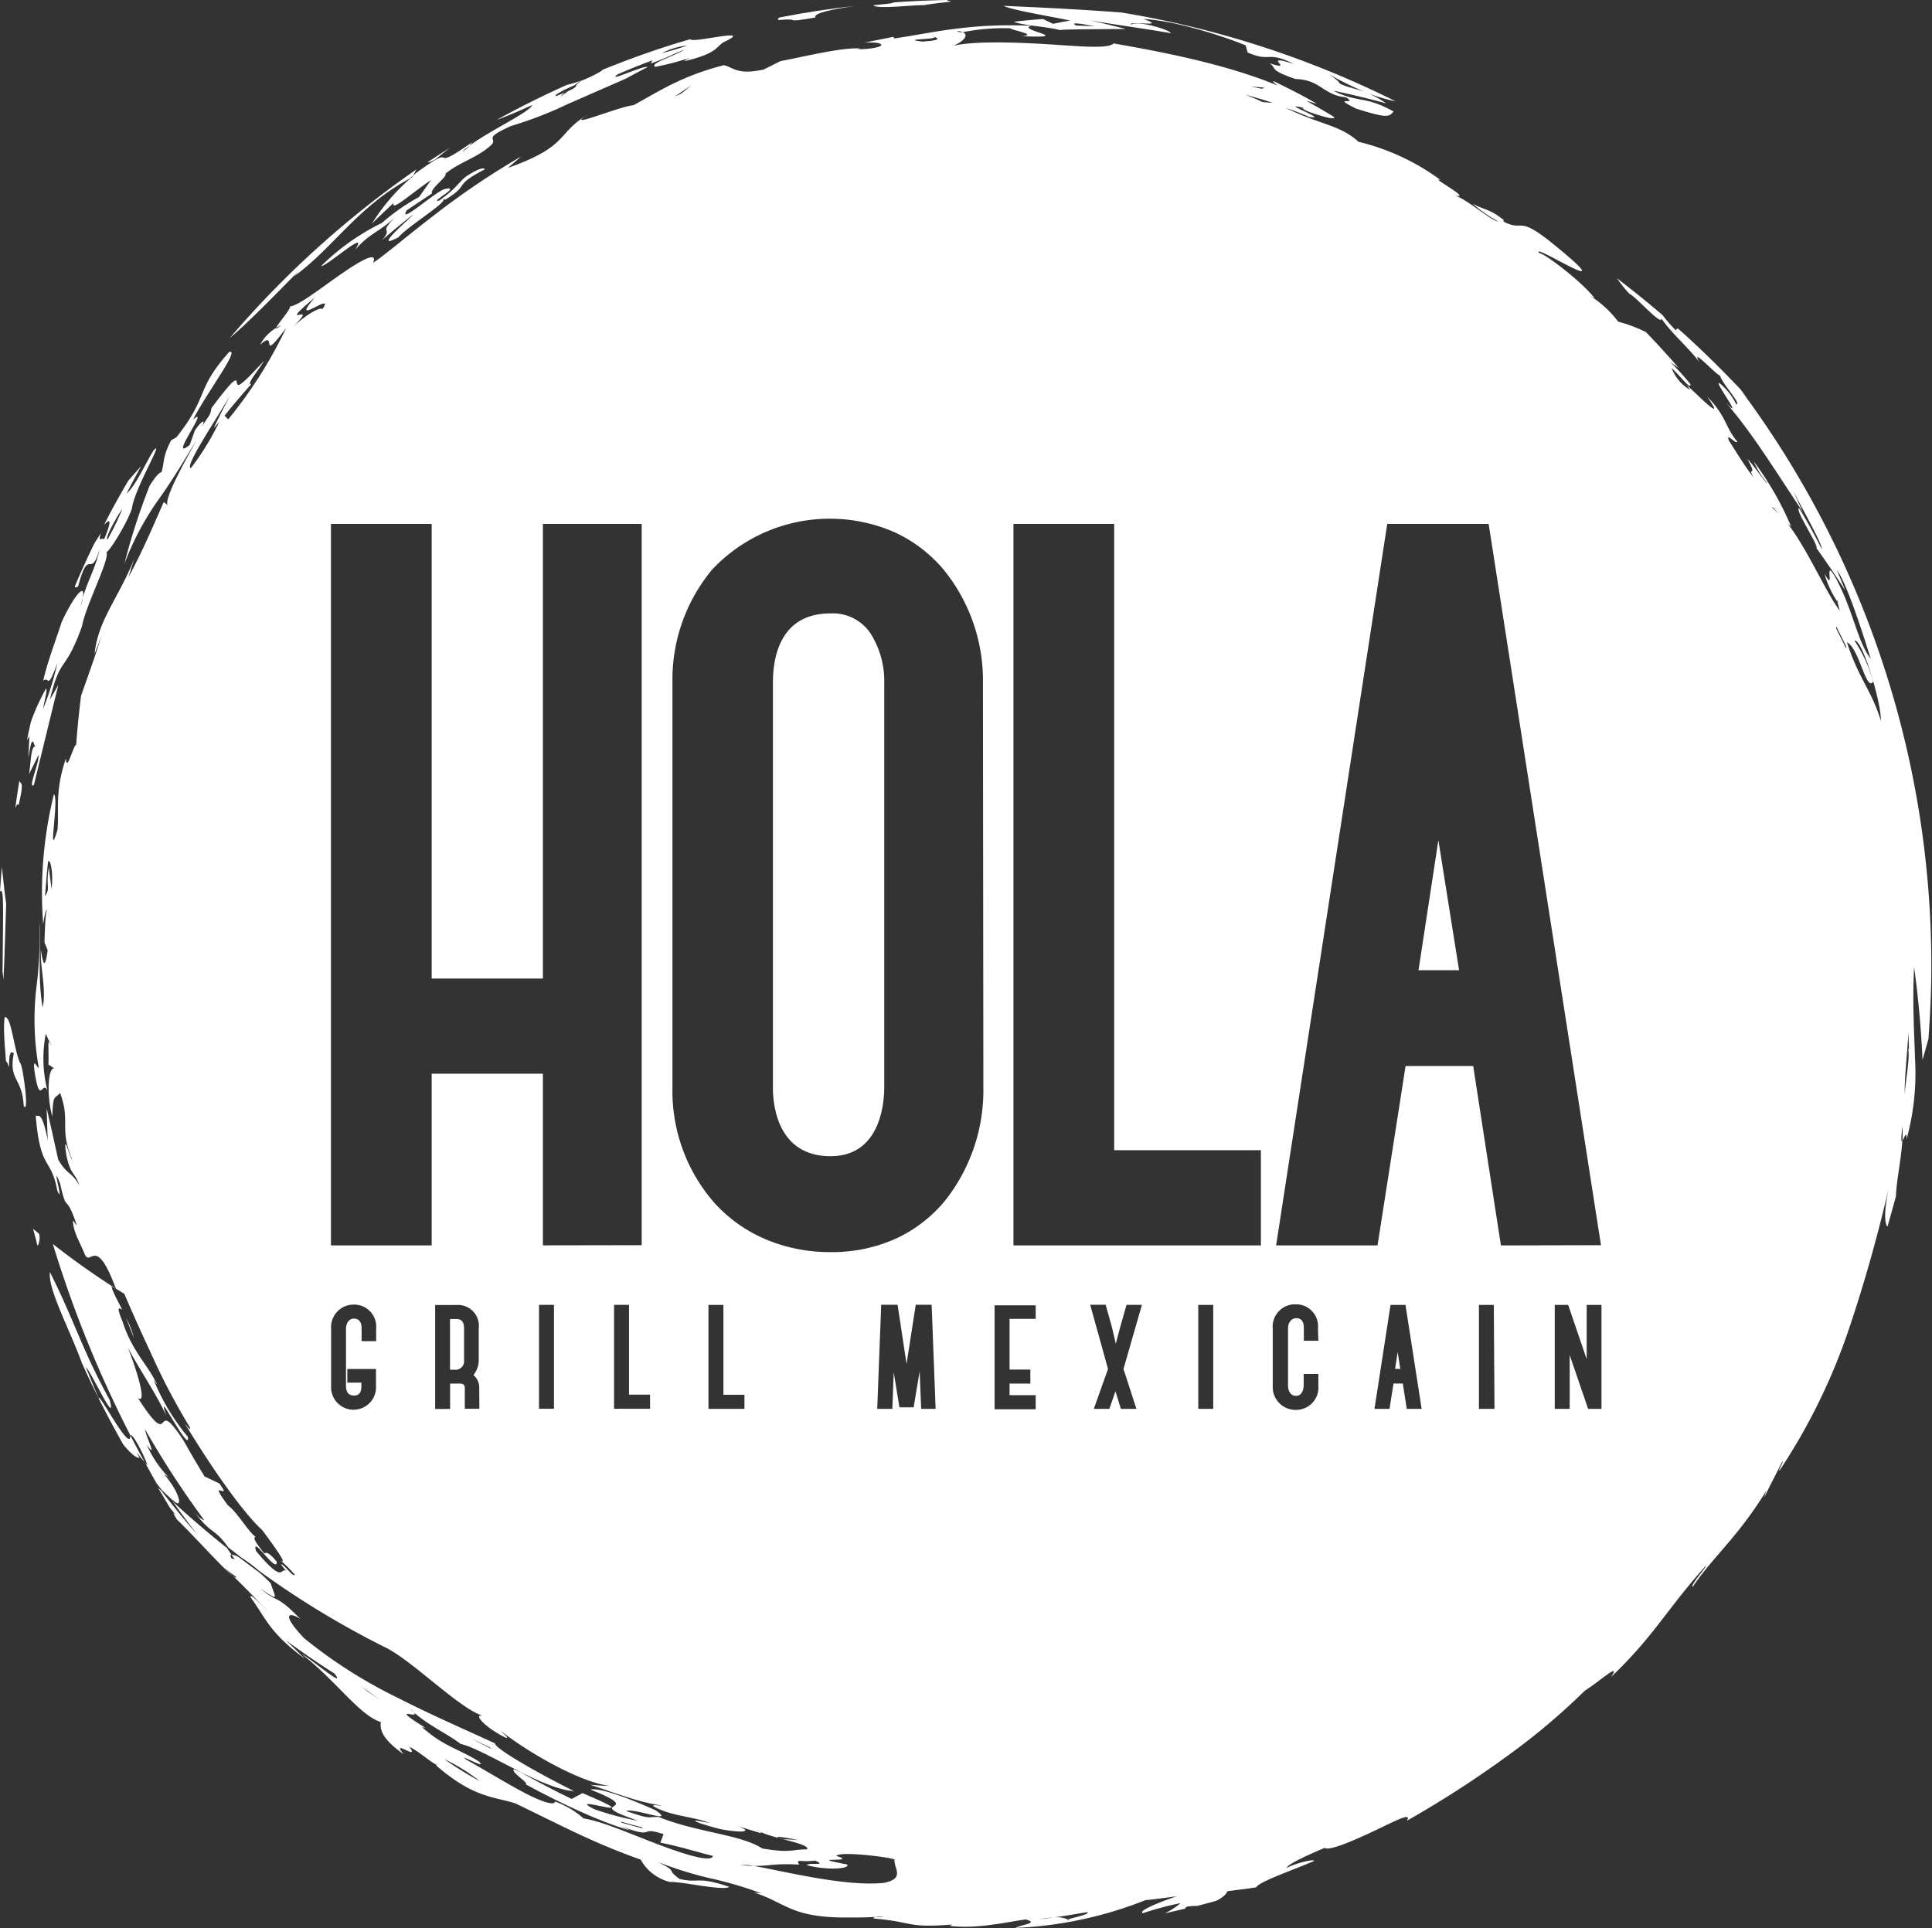 <svg xmlns="http://www.w3.org/2000/svg" viewBox="0 0 228.61 228.19"><rect x="0" y="0" width="228.61" height="228.19" fill="#333333" stroke="none"/><defs><style>.cls-1{fill:#fff;}</style></defs><title>holaAsset 1</title><g id="Layer_2" data-name="Layer 2"><g id="Calque_1" data-name="Calque 1"><path class="cls-1" d="M13.21,152.21l.46.29C13.42,152.26,13.27,152.18,13.21,152.21Z"/><path class="cls-1" d="M51.48,18.89c.58-.48,1.23-1,1.74-1.39-.87.55-1.74,1.1-2.59,1.67C50.67,19.25,50.85,19.22,51.48,18.89Z"/><path class="cls-1" d="M109.35.61c.85-.17,2.3-.31,3.22-.43A2,2,0,0,1,112,0c-2.11.05-4.21.13-6.3.29.05.08-.57.16-2.37.33C103.78,1.12,107.87.58,109.35.61Z"/><path class="cls-1" d="M124.6,2.82l-1.18-.57c-1.15.08-2.3.2-3.45.31.93.45,3.68.55,5.47,1,.15-.11,6.08-.11,7.77-.13-1.53-.4-3.07-.76-4.62-1.1,1.26.29,7.48,1.14,9.94,1.6.13-.31-4-1.61-4.68-1-.43-.56,4.47.39,1.46-.68,3.79.19,9.53,2.06,12.09,3.12l.23.84c2.77,1.21,2.23-.25,5.48,1.36-4.21-1.33.43,1-2.89-.09.95.63-.22.73,3.06,1.87,3.07.1,3.19,1.88,6,2.17,1.54,1-2-.25,1.18,1.33,3.95,1.26,3.89.9,4.45.35-3.41-1.92-4.34-1-7.16-2.48,2.09.45,4.18.94,6.26,1.51a11,11,0,0,0-2.44-1.32,20.29,20.29,0,0,0,3.2,1l.35.07A113.81,113.81,0,0,0,132.7,1.48C127,1.05,122.27.85,118.76.69c1,.52,5.67,1.26,7.86,1.74C125.94,2.55,125.27,2.68,124.6,2.82Zm36.91,8.06c-1.12-.42-2-.5-3-1,0-.22-.74-.73-1.22-1.08A37.43,37.43,0,0,0,161.51,10.88ZM129.56,3.09c-.73,0-1.46-.06-2.19-.06C126.19,2.43,129.13,3.05,129.56,3.09Z"/><path class="cls-1" d="M35.4,32l-.58.68c4.59-3.32,7.51-8.26,13.7-11.57l.36-.33.39-.73A115.61,115.61,0,0,0,27.19,40C29.06,38.43,31.49,36,35.4,32Z"/><path class="cls-1" d="M92.14,2.37c3-.27.15.43,4.35-.3-.29-.55,2.18-1,4.75-1.38q-4.58.51-9,1.38C92,2.2,92,2.3,92.14,2.37Z"/><path class="cls-1" d="M48.52,21.15A23.53,23.53,0,0,0,44,26.48c.83-.85,1.72-1.65,2.58-2.47-.37,1.15,2.24-1.26,4.42-2.7l-1.41,2a24.21,24.21,0,0,0-4.41,3.08s0,0,0,.07,0,0,0-.07A27.21,27.21,0,0,0,38,31.48c.6.13,5.85-4.66,4-1.9,1.88-2.09,2.5-1.87,4.69-3.8-2,2-.1,1-1.45,2.62q1.77-1.56,3.63-3c.17,0-5.19,4.52-1.73,2.68,1.28-1.43,5.61-4,5.35-4.53l.2.08c3-1.81.81-1.6,4.68-3.59-.11-.29-.93,0-2.22.84-1,.81-1,1.28-3.18,2.86-1.29.28,2.74-1.78.73-1.39-1,.15-5.67,4.42-4.58,2.54,1-.67,2-1.33,3-2-.28-.56,1.89-2,1.58-2.33,1.71-1.41,3.84-1.89,5.51-3.48.63-.79-1.17-.63,2.26-2.17a46.84,46.84,0,0,0,6.79-2.63l6.85-3c.83-.46,1.66-.9,2.51-1.33-.37-.3-5,1.93-3.52.84,1.36-.59,2.72-1.14,4.11-1.66L77,7.51c1.39-.45,2.74-1.13,4-1.65-1.19.8-4.26,1.65-3.45,2.05a34.85,34.85,0,0,0,4.13-1.08c-.38.16-.7.32-.62.39,4-.94,3.67-1.77,4.63-2.26,3.8-1.8-3.91.22-4-.32-3.53,1-7,2.25-10.35,3.6A3.89,3.89,0,0,1,71,8.5a17,17,0,0,1-2.23,1.06h0l-.56.47c-.07.16.06.29-1,.76-.79.61-1.24.86-.36.15l-1,.42c-.45,0,.49-.56,2.1-1.26l.77-.54h0a15.69,15.69,0,0,1-1.68.5c-2.81,1.27-5.57,2.63-8.25,4.12,1.26-.42,3.59-1.48,4.19-1.75-.28.84-5.11,3.06-7.43,4.82a3,3,0,0,1-.86.71,7.94,7.94,0,0,1,.86-.71,3.34,3.34,0,0,1,.37-.46c-5.8,4.1-1.12-.37-6.75,3.73l-.31.29-.11.19ZM81.33,5.38a29.5,29.5,0,0,1-3,.9A8.68,8.68,0,0,1,81.33,5.38Z"/><path class="cls-1" d="M3.92,145.42l.4,1.52c0,.17.09.34.14.49A2,2,0,0,0,4.62,146Z"/><path class="cls-1" d="M.69,120.38c-.2-.27-.22.63-.21,1.64s.14,2.31.23,3.59c.11,0,.22.27.36.68,0-1.26.08-2.09.56-1.64-.64,3.29,1,2.79,1.18,6.22.64,1,0-3.84-.31-4.87C1.73,124.82,1.41,120.61.69,120.38Z"/><path class="cls-1" d="M19.89,174.88a1,1,0,0,0,.26.18Z"/><path class="cls-1" d="M54,156.09h-.75v6H54a1,1,0,0,0,.91-1.09v-3.8C54.92,156.09,54.24,156.09,54,156.09Z"/><polygon class="cls-1" points="165.08 161.99 165.7 161.99 165.38 160 165.08 161.99"/><polygon class="cls-1" points="167.85 114.81 172.65 114.81 170.2 99.42 167.85 114.81"/><path class="cls-1" d="M98.27,72.59c-5.93,0-6.81,5.12-6.81,8.17v48c0,1.89.49,8.06,6.81,8.06,5.9,0,6.36-6.25,6.36-8.17V80.87a10.5,10.5,0,0,0-1.68-6A5.37,5.37,0,0,0,98.27,72.59Z"/><path class="cls-1" d="M206.82,47.29l-.21-.22.15.12c-.28-.37-.53-.75-.81-1.12-1.9-2-4.59-4.72-7.42-7.21l-.2.13c.27.51-1-.9-1.6-1.7h0c-1.92-1.65-3.83-3.15-5.39-4.36a14.35,14.35,0,0,0,1.48,1.85c.78.33,3.77,3.81,3.79,2.93,1.19,1.79,3.81,4,4.62,5.4-1.5-2.46,1.72,1.16,2.3,1.35.28,1,2.58,3.36,1.92,3.39a7.53,7.53,0,0,0-1.54-2.12c-2.18-2.08,2.92,4.63.32,1.94,3.13,3.53,6.35,8.85,9.09,12.9l-1.15-2.48c1,1.9,3.5,6.41,3.41,6.88-.76-1.41-1.61-3.1-2.7-4.84-.54.18,2.31,4.35,2.06,4.74,1.18,1.64,2.31,3.31,3.41,5l-1-2.42c1.05,1.35,2.8,6.6,4,10.49-1.54-1.93-2.08-5.77-4.14-9.56-1.56-2.69.07,2.06-1.33-.51a11.56,11.56,0,0,0,1.49,3.27l0-.13.2.39a2.36,2.36,0,0,1-.17-.26l.29,1.12c-1.63-2.13-3.89-7.46-6.32-10.51a2.11,2.11,0,0,0,.56.53,36.66,36.66,0,0,0-4.4-7.66,9.33,9.33,0,0,0,1.59,2.54c-.09.18-1.58-2.09-2.33-2.83,1.26,2.37-.1.66.69,2.15-1.06-1.38-1.78-2.58-2.91-4.36-.39-1.06.84.53,1,.13-1.43-1.66-1.27-3-3.56-5.31,2.45,3.49-1.31-.42-2.43-1.37l.42.57a5,5,0,0,1-2.2-2.59c1.27,1.19,2.2,2.6,2.24,1.93a27.57,27.57,0,0,0-2.42-2.65l1,.7q-1.86-2.16-3.85-4.22a16.2,16.2,0,0,0-3.29-1.24A12.5,12.5,0,0,0,188.14,35l.55.29c-1.54-2-6-5.36-6.56-5.34-1.17-1.47,11.07,6.5,1.18-1.46-3.81-3-3-1-5.46-2.3,0,0,.2,0,0-.22-1.65-1.28-2.06-1.05-3.58-1.86a15.19,15.19,0,0,0,3,2.08c-.76,0-3.53-2.51-5.08-3.05,2.14.49-3.26-2.35-1.71-1.82a26.91,26.91,0,0,0-9.73-4.54c-2.17-2-4.51-2-8.59-4a27.74,27.74,0,0,1,2.75,1.06c2.64.43-4.29-2-.37-1-.83-.24-.17.26.68.51,1.45.5,2.88.88,2.63.49-1.07-.67-2.18-1.28-3.28-1.92l1.27.38c-1.67-1-3.38-1.84-5.12-2.69-.19.06.28.37.51.53-6.18-2.56-13.72-4-19.46-5-.67.69-4.22.31-8.22.07s-8.47-.33-10.79.21c1.25-.48,1.94-1.28,1.16-1.61-.32,0-.54,0-.63-.14a1.68,1.68,0,0,1,.63.14,24.49,24.49,0,0,1,5.61-.46c.38.27,3.3.76,1.39.93,6.58.3-.84-.78,1.14-1.23-7.38-.33-11.69.84-16.23,1.5l-.13-.19-3.41.68c2.82-.16,2.75.73-.88.8l.44-.1c-2.11-.17-6.33.89-9.49,1.49l-2,1c-3.15.67-3.52-.23-4.69-.52-5,1.28-7.52,3-10.71,4.74-1.68.12-8.71,3.11-5.21,1-4,2.3-2.23,3.79-9.65,6.42l1.57-1.35a90.49,90.49,0,0,0-10.21,6.88c-3.21,2.44-5.86,4.75-7.31,5.7.59-1.45-1.47-.28-3.86,1.38s-5.07,3.79-6.06,3.79c.5-.05-1.42,2.1-1.55,2.53a4.18,4.18,0,0,1,.57-.31c-.48.4-.63.46-.57.31a5.06,5.06,0,0,0-1.9,2c2.2-2-.3,2.52,3.09-2A53.29,53.29,0,0,1,27,49.63l-.43-.44c1-1.26,2.08-2.51,3.16-3.73-.66.09,1-1.82,1.5-2.75-3.09,3.37-3.12,3-3.2,2.57s-.15-.81-3,3c-.22,1,0,.4-1.32,2.48.66-1,.43-1.37-.64.15l-.62,1.74c-2.71,2.17,2.57-4.87.39-3,1.7-3.3,5.62-8.41,4.28-8-4.07,4.57-2.32,5.13-6.23,10.08l-.64.38c-1.05,2-.77,2.58-1.14,3.77-.21,0-.64.39-1.4,1.59a75.58,75.58,0,0,0-3,9.28,33.54,33.54,0,0,1,3.91-7.44c1.15-1.6,2.25-3.26,4.65-7.26-.68,1.31-4,7-3.42,7.74l-.47-.38c-1.24,2.77-2.38,5.55-4.16,8.87.22-.75.44-1.49.69-2.23-1.82,4.66-4.3,7.25-4.72,11.32.36-.9.67-1.69.89-2.37-.69,2.32-1.67,5-2.49,7.34-.24,1.94-.44,3.88-.58,5.82-.29-.13-1.13,3.42-1.21,1.6-1.37,4-.77,6.09-1,8.45-1.25,4.12.23-3.67-.42-4.23a48.77,48.77,0,0,0-1.27,15.39c.17-1.19.33-1.76.47-1.69-.22.16-.27,2.52-.32,3.84l.38.91c-.29,2.19-.52,1.88-.8,0-.11,2.11.67,4.59.21,6.78-.66-3.58-.16-8.18-.35-10.06A52.93,52.93,0,0,1,4.29,117a32.36,32.36,0,0,0,.3,9.35c-.17.14-.72-1.45-.51.4.65,4.25.94,1,1.53,2.29a15.29,15.29,0,0,1-.19-6.71l.38.85c0-.07.13.09.29.59l-.29-.59c-.15.14,0,2.18-.08,2.79l.71.46c-.75-.17-.94,3.17-.24,5.69.1-2.67.22-2,.92-2.78,1.28,3.43-.16,4.15,1.46,7.94-.31-.24-1.15-3.67-.73-.64.5,2.47,1,2,1.54,3.61-1-1.7-1.35-1.12-2.48-3-1-4.43-.38-1.78-1.38-6.11.05,1.26.06,2.53.14,3.8-.77-3.79-1.15-2.67-1.44-2.94.56,6.67,1.78,4.75,2.57,8.93.88,1.89-.85-3.89.32-.88.86,3.86.58.79,2,5l-.47-.63c0,1.4.83,2.56,1.38,4,.74,1.55,1.29-2.42,3.69,4.07l1,.62c1.55,3.62,2.68,6,3.76,8.35a78.65,78.65,0,0,0,4,7.45c.14.52-.36-.15-.62-.5,2.49,4.16,6.54,10.23,9.17,12.65.92,1.22,3.34,4.49,2.1,3.53a16.11,16.11,0,0,1,1.76,1.75c-.12.43-1.37-1.37-1.63-1.21a7.31,7.31,0,0,0,.61.74c-.76-.34-.23,1.64-3.55-2.31-.68-2.18,2.52,2.83,2.44,1.25-1.15-1.38-1.3-1-1.49-1-1.45-1.78-1.2-1.91-1-1.94-.8-.5-2.24-3-3.3-3.74-2.66-3.58.71-.22-1-2.58l-1.75-.83q-1.27-2.07-2.46-4.19c-3.83-5.91-1,1.8-5.42-5.08,1,.71.13-2.55-1.22-6.05,1,2.05,3.36,5.46,4.55,8.1-.67-2,0-.74.87.67s1.87,3,1.7,1.86a25.39,25.39,0,0,1-4.07-6.81l.48.71c-1.16-2.49-3-3.94-4.17-7.64-.75-1.75-.36-1.53,0-1.3-.75-1.42-1.41-2.72-1.22-2.79-2.36-1.53-4.7-3.18-7-5a137.19,137.19,0,0,0,9.17,22.64c.1,2.27-3.66-5-3.74-4.39-.54-1.2-1-2.43-1.53-3.65.41.06,3.75,7.36,2.82,3.85-3.34-6.09-4.08-9.18-7.06-15.11-.27,2,2.34,6.78,3.78,10.75q2.22,4.93,4.89,9.64c.84,1.05,1.57,1.65,1.93,1.58l-.35-.63.95,1.15c-.57-1.07-1.16-2.12-1.69-3.19.37-.29,2.07,3.36,2,3.56l-.29-.37,1.39,2.5.67.84,1.34,1.27-.15-.21c1.35,1.44,1-.77-1-3l.58.39a12.65,12.65,0,0,1-2.6-3.88c1.4,2.05-.23-1.29-.18-1.77a110.55,110.55,0,0,0,7,10.74c-.19-.07-.58-.2-1.26-1.12,2.14,2.93,2.36,1.9,4.1,4.33l1.54,1.2a18,18,0,0,1,2.09,1.56,105.26,105.26,0,0,0,15.17,9.18c3.29,1.75,8.66,7.22,11.37,8-1.31-.33.12,1.31,2.61,2.56.58.16-.19-.4-.56-.8,3.74,2.91,9.79,6.21,12.93,6.51-.77,0-1.56-.06-2.33-.13,3.59,1.2,5.87,2.1,8.44,2.45-.17.07-1-.15-1,.07,2,1.2,4.7,1.21,6.67,2l-1.64-.3c-.36.14,1.75.72,2.81,1,1.48.34,4.71.62,2.07-.38.93.33,1.89.59,2.83.89.07,0,0-.1-.08-.17a2.19,2.19,0,0,1-.45-.3c.13.08.32.2.45.3,1.67.83,6,1.43,5.56,2.09-2,0-1.88.47-5.31-.11-2.55-1.67-7.78-1.9-12.26-3.73-1.38,0-.93.3-3.84-.7.89-.41,6,1.64,3.49-.08-2.35-1.07-6.4-2.73-7.72-2.46,7.12,2.81-1.57,1.19,5.66,3.7a34.47,34.47,0,0,1-5.18-1.37c-4-2,7.45,1.86-1.41-1.91l-1.29.69c-1.94-.93-4.52-2.29-6-3.14l-.77-.39c-.67.23,1.87,1.72,1.31,1.78,3.62,2,9.1,4.62,12.47,5.49l-1.29-.57c4.48,1.73,2-.05,5.16,1l-.38,1c2.29.45,4.71,1.21,6.23,1.58-.19.76-3-.06-6.23-1.27s-6.86-2.84-9.08-3.17a10.54,10.54,0,0,0-3.38-2c-.14.58-2-.15-4.12-1.3s-4.67-2.71-6.33-3.62c-1.37-1,2.75,1.36,1.38.14-2.54-1.57-4.13-1.73-6.74-4.09.37.22.19,0,.57.21-4.61-2.87-.84-1.06-1.42-1.86-.19-.18-.38-.35-.55-.53a3.53,3.53,0,0,1,.55.53c1.65,1.5,4.1,2.6,5.46,3.69,1.5.34,3.9,1.71,6.39,2.95,0,0,0,0,.06,0l.71.42c2.41,1.19,4.81,2.19,6.27,2.21-3.12-1.52-9.37-4.95-9.34-5.64-4.13-1.89-7.77-3.48-11.41-5.34A57.32,57.32,0,0,1,36,193.87c-2.77-2.9-1.84-3.2-.46-2.28-2.89-3-2.59-1.8-4.73-3.61,2.4,1.66,1.74,1.05,1.22-.62-.51-.53-1-1-1.54-1.42l-2.09-1.56a1.91,1.91,0,0,0-1-.4l.37.55-.37-.11c-.17-.3-.15-.42,0-.44l-.55-.8q-3.27-2.61-6.41-5.49c.94,1.31,1.91,2.62,2.9,3.9-1.76-2-3.09-3.69-4.24-5.17l-.41-.39,1.41,2.39c.22.27.45.54.72.9a1.18,1.18,0,0,0-.33-.27l.45.77c1.66,1.55,5.31,5.65,6.57,6.64l-.93-.9c.5.37.82.69,1.33,1,.12.24-.06.14-.4-.14,1.5,1.46,3.27,3.28,4.34,4.46-1-1.07-2.37-2.49-2.19-1.85,1.78,2.42,2.16,4.13,6.41,7.25l-2.19-2.13c1.88,1.36,3.78,2.68,5.72,3.91,1.48,1.94-2.91-1.86-3.84-2.28,4.19,3.3,6.75,7.18,9.3,8-.06.64-.19,1.78,2.72,3.82-1.69-2,2,.89.66-.87,1,.39,2.71,2,3.34,2.14h-.22c4.56,4,7.06,3.73,9.48,4.56,6.4,3.11,9.29,4.67,14.77,6.63a5.41,5.41,0,0,0,3.49,2.65c1.19-.1,6.35,1.1,7,.57-4-1.32-3.44-.37-5.89-.93-1.78-1.3,0-.7-2.54-2a44.4,44.4,0,0,0,6,1.88,46.54,46.54,0,0,1,6.23,1.82l-.88-.09c3.81,1.19,4.31,3,11.13,2.95,1.09,0,2.15,0,3.23-.07a2.48,2.48,0,0,1,1,0l-1,0c-.16.05-.18.13-.27.18,5.21.47,3.77,1.16,9.59.71-.45,0-.17.12-.63.16,3.32.42,6.65-.42,9.11-.75,1.56.45-.32.55-1.24,1a46.9,46.9,0,0,0,15.39-3.28c1.23-.12,2.47-.3,3.71-.46-2.11.71-4.68,1.77-4,2a37.31,37.31,0,0,1,4.45-1.19,8.65,8.65,0,0,1-1.85,1.2c.81-.17,1.61-.37,2.42-.55,0-.19.11-.31,1.41-.32l2.22-.59c.81-.4,1.27-.84,1.32-1.14,1.14-.17,2.31-.28,3.46-.48.21-.61,4.24-2,6.79-3.09.23-.34-2.29.28-3.21.81.06-.45,2.75-1.64,4.49-2.38.53.4,3.39-.84,5.85-2s4.56-2.31,3.87-1.2a124.5,124.5,0,0,0,11.93-7.7,78.65,78.65,0,0,0,9.15-7.71c1.62-1,4.4-3.53,3.09-1.61,5-4.72,6.64-8.08,11.18-13.12.48-.33-1.94,2.39-1.51,2.44,2.5-3.7,5.53-6,9.09-12a3.15,3.15,0,0,0-.61,1.46c.17-.55,1.34-2.67,2-4.08.61-.8-.59,1.22-.17.81a71.64,71.64,0,0,0,8.12-16.54,175.53,175.53,0,0,0,4.94-17.63c-.88,3.66-.61,5.22-.32,5.35.34-1.2.67-2.39,1-3.6,0-1.48.6-4.21.75-6.54-.14.16-.17,0,0-1.72a11,11,0,0,1,0,1.72c.19-.26.54-1.35.5-.18a29.56,29.56,0,0,0,1-9.56c-.09-3.1-.32-6.36-.11-10.83.5,3.61.83,7.27,1,11l.7-2.49c.2-2.79.34-5.61.34-8.46A114,114,0,0,0,206.82,47.29ZM5.76,107.82a4.52,4.52,0,0,1,.17.76C5.86,108.21,5.81,108,5.76,107.82Zm.34-2.6c-.1-.88-.24-1.76-.31-2.64-.4,2.34.22,2.48-.46,3.46.11-1.35.2-2.71.36-4.06C5.9,101.46,6.35,103.15,6.1,105.22ZM22.6,55.38c-.91,0,3.21-6.11,4.69-8.67-.7,1.31-1.38,2.62-2,3.95l.65-.73A31.22,31.22,0,0,1,22.6,55.38ZM38.12,36.62c.06-.34-1.37.15-3.44,2.05,3.41-3.36-2.4.75,2.59-3.49C34,39,39.85,34.23,38.12,36.62Zm6.39,122.09H42.79v-1.49c0-.78-.31-1.18-.93-1.18s-.92.64-.92,1.19V164c0,.76.32,1.14.94,1.14.41,0,.88-.13.88-1.12v-.4H41.1V162h3.39v2a2.66,2.66,0,1,1-5.31,0v-6.76a2.67,2.67,0,0,1,2.66-2.86,2.61,2.61,0,0,1,2.67,2.85Zm12.21,8H55v-2.45c0-.35-.18-.53-.55-.53H53.26v3H51.49v-12.3H54a2.47,2.47,0,0,1,2.65,2.77V161a2.77,2.77,0,0,1-.63,1.71,2,2,0,0,1,.69,1.58Zm8.83,0H63.78v-12.3h1.77Zm-1.31-19.34V127.06H51.08v20.32H39.16V62H51.08v53.8H64.24V62H75.93v85.35Zm12.68,19.34H72.66v-12.3h1.77v10.63h2.49Zm-3.3,49-.21-.17c.82.25,1.65.46,2.48.68l.22.17Zm-15.68-8.94.19.19-2.5-1.32Zm-14.4-6.58-.9-.72c.77.57,1.57,1.13,2.36,1.68Zm9.08,8a22.35,22.35,0,0,1,4.16,2.59A39.81,39.81,0,0,1,52.62,208.2ZM110.37,4.25c.14,0,.2.08.22.12.42.2.83.39-1.43.55-2.77-.32,1.68-.22,1.43-.55ZM81.86,10.07l-1.25,1-.78.35Zm6.23,156.65H83.83v-12.3H85.6v10.63h2.49ZM92,217.35a19.2,19.2,0,0,1,2.56.43C93.5,217.6,92.16,217.77,92,217.35Zm12.6,5.46c-4.59.48-11.92-1.4-15.42-2-.45,0-.93-.05-1.58-.12a6.42,6.42,0,0,1,1.58.12c2,0,2.46-.32,5.4-.16-.48-.74.11-.26,1.89-.47,1.5.68-.77.16-1,.54,2.54.66,5.2.41,4.77-.09-5.41-1,1.59-.14-1.27-1,.33-.62,6.53.17,6.88.42C105.73,221.1,107.16,222.27,104.62,222.81ZM109,166.72l-.18-4.45-.71,4.27h-1.68l-.68-4.15-.16,4.33H103.8l.47-12.32h1.94l1.06,7,1.09-7h1.88l.47,12.32Zm7.36-38.07a21.06,21.06,0,0,1-4.42,13.29,16.47,16.47,0,0,1-5.73,4.54,18.3,18.3,0,0,1-7.89,1.69,19.47,19.47,0,0,1-7.8-1.55,17.27,17.27,0,0,1-6-4.29,20.07,20.07,0,0,1-4.95-13.57v-48a20.33,20.33,0,0,1,4.69-13.35A19.11,19.11,0,0,1,105.89,63a16.72,16.72,0,0,1,5.75,4.39,20.78,20.78,0,0,1,4.67,13.51ZM149.66,10.38l-.37.12L148,10.23ZM122.55,156.07h-3.09v6h2.46v1.66h-2.46v1.37h3.09v1.67h-4.86v-12.3h4.86Zm3.81,71.08.2.08c-.23,0-.25,0-.2-.08a3.2,3.2,0,0,0-1.67-.25l-1.73.23a13,13,0,0,1,1.73-.23c1.31-.17,2.62-.41,3.93-.62C129.21,226.49,126.63,227,126.36,227.15Zm8.11-60.43h-1.84l-.64-2.08-.72,2.08h-1.84l1.68-4.72L129,154.4h1.83l.73,2.61.47,2,.53-2,.74-2.6h1.82L132.94,162Zm9.09,0h-1.77v-12.3h1.77Zm5.64-19.34H119.92V62h11.92v74.11H149.2Zm-2-136.21c1.14.3,2.27.62,3.39,1l-1.2-.09C148.71,11.74,148,11.46,147.24,11.17ZM156,158.66h-1.72v-1.48c0-1-.44-1.19-.92-1.19s-.95.46-.95,1.19V164c0,.44.2,1.18.95,1.18s.9-.89.9-1.16v-1.43H156V164a2.64,2.64,0,0,1-2.64,2.84A2.7,2.7,0,0,1,150.6,164v-6.78a2.64,2.64,0,0,1,2.7-2.87,2.59,2.59,0,0,1,2.65,2.86Zm10.46,8.06-.47-3h-1.1l-.47,3h-1.78l1.9-12.3h1.77l1.91,12.3Zm10.38,0H175v-12.3h1.76Zm.76-19.34-3.28-21.23h-8L163,147.38H151L164.15,62h12l13.29,85.35Zm11.9,19.34h-1.58l-2.18-6.36v6.36h-1.77v-12.3h1.59l2.19,6.42v-6.42h1.75ZM209.73,60.09c-.08-.28.34.24.84.83A10.83,10.83,0,0,0,209.73,60.09Zm7.55,14.29,0-.26,1.17,2.35,0,.27ZM218.54,76c1.47.71,2.28,5.93,3.11,4.66a16.86,16.86,0,0,0-2.22-4.86c.95-.2,3.21,7.47,3.13,9.5C221.41,81.56,220,80.47,218.54,76Zm6.88,53.58c-.17-1.23.33-5.51.4-7.57,0,.74.06,1.47.06,2.21l-.1-.16C226.07,125.28,225.33,128.5,225.42,129.59Z"/><path class="cls-1" d="M6.9,81.06l-1,1.74c1.28-5.31,1.74-3,3.8-8.67.42-2.45,3.31-7.93,2.9-8.79.35-.09,2.4-3.34,3-5.14.33-2.45,4-8.48,2.55-6.87-1,1.61-2,4-3.18,5.1.55-1.11,1.15-2.19,1.73-3.28l-1.52,1.73c-1,1.72-2,3.48-2.88,5.26.73-.84,1-.66,0,1.72-.07-.39-.82.5-.34-.77-.26.36-.54.8-.83,1.29-.8,1.63-1.55,3.28-2.27,5,0,.16.14.18.39,0,1.29-4.89,1.44-.63,2.54-4.42-.42,2.13-1.48,3.9-2,5.81a9.42,9.42,0,0,1-.23,1,9,9,0,0,1,.23-1c.38-2.06-1.18,0-2.5,2.85-.38,1.3-1.71,4.72-2.17,6.93.74-.61.42,1.33,1.67-2.09a33.51,33.51,0,0,1-1.7,5.44c.16-.9.57-2.45.35-2.4a24.72,24.72,0,0,0-1.77,3.88c-.19.75-.33,1.52-.49,2.27a2.74,2.74,0,0,1,.3-.51l-.13,2.6c.52-3.38.59-1.48.86-1.37-.58-.23-.56,2.12-.78,3.25l1.15-2.32c0,1.25-1.33,4.09-.57,3.6Zm7.57-20.8a34.31,34.31,0,0,1-1.74,3.57C12.28,63.85,14.07,60.68,14.47,60.26Z"/><path class="cls-1" d="M15.85,158.34a10.16,10.16,0,0,0-.93-2.37Z"/><path class="cls-1" d="M2.2,95.3c.69-3,.29-2.38.09-2.91-.17,1.08-.35,2.15-.47,3.22C2,95.23,2.09,95,2.2,95.3Z"/><path class="cls-1" d="M.22,102.61c-.09,1-.15,1.93-.22,2.88.49-.56.37,1.85.3,9.43l.11,1c.12-2.07.2-5.62.32-9C.6,106.06.41,104.4.22,102.61Z"/></g></g></svg>